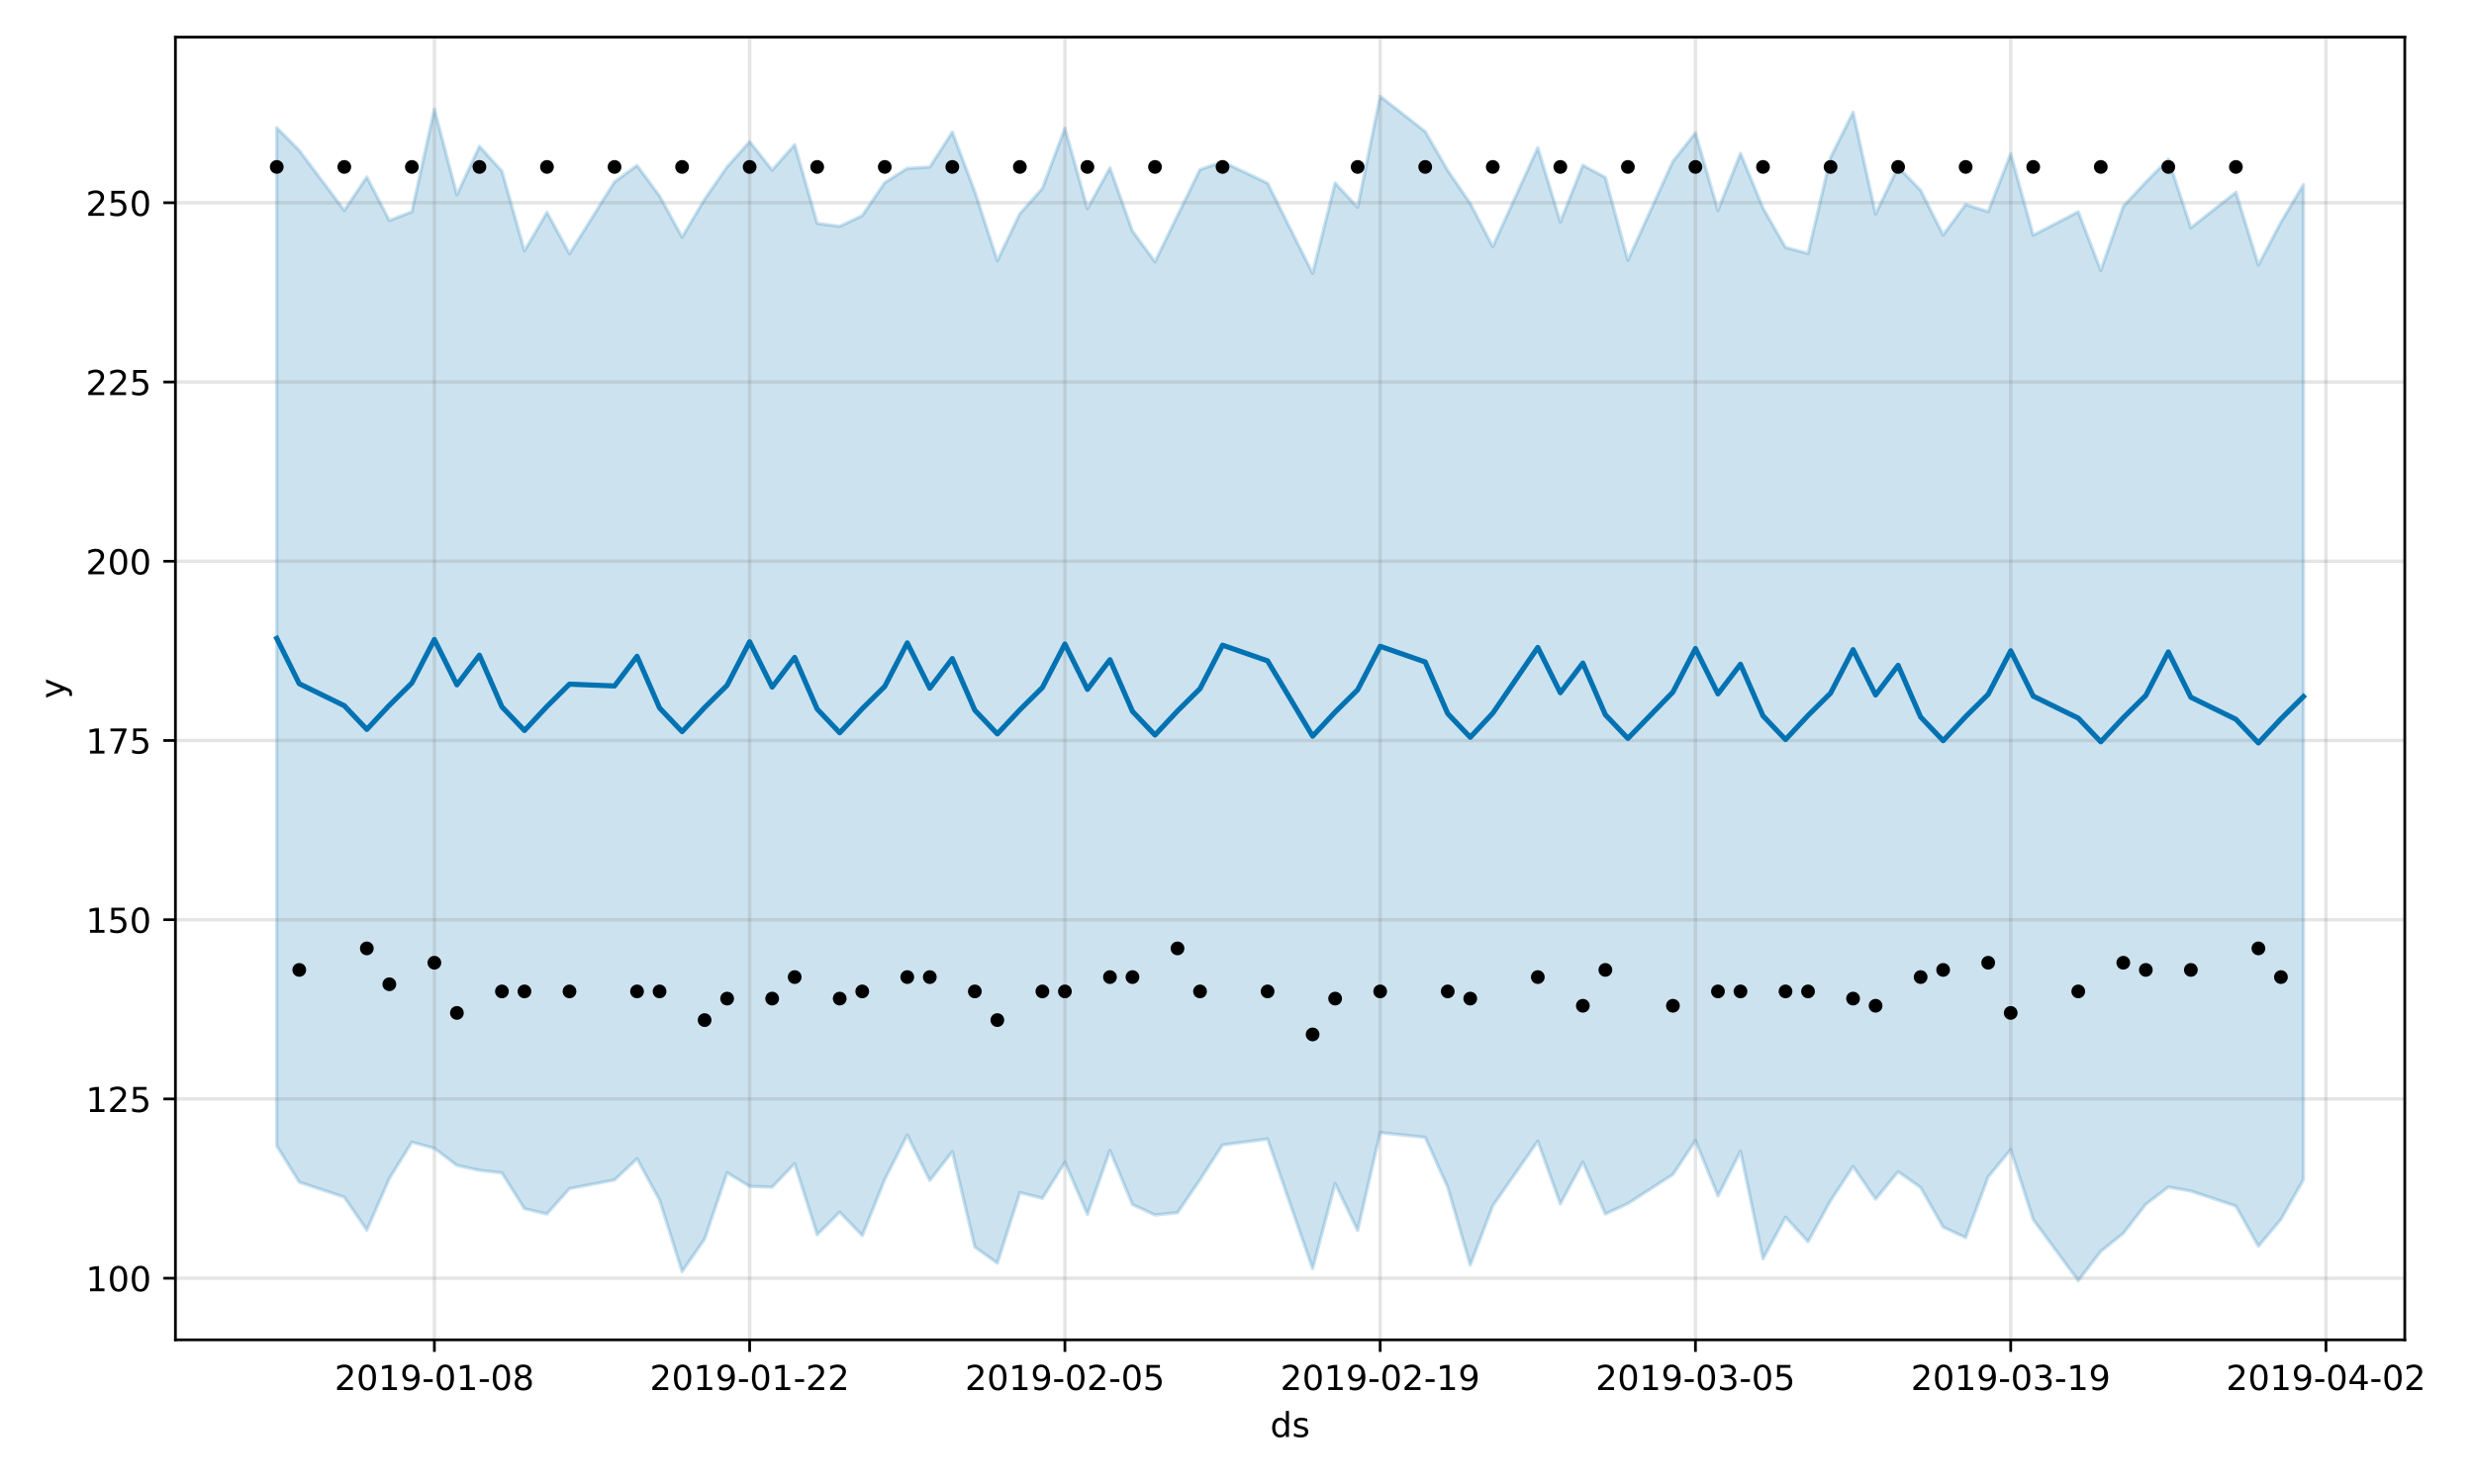 <?xml version="1.0" encoding="utf-8" standalone="no"?>
<!DOCTYPE svg PUBLIC "-//W3C//DTD SVG 1.1//EN"
  "http://www.w3.org/Graphics/SVG/1.1/DTD/svg11.dtd">
<!-- Created with matplotlib (https://matplotlib.org/) -->
<svg height="432pt" version="1.1" viewBox="0 0 720 432" width="720pt" xmlns="http://www.w3.org/2000/svg" xmlns:xlink="http://www.w3.org/1999/xlink">
 <defs>
  <style type="text/css">
*{stroke-linecap:butt;stroke-linejoin:round;}
  </style>
 </defs>
 <g id="figure_1">
  <g id="patch_1">
   <path d="M 0 432 
L 720 432 
L 720 0 
L 0 0 
z
" style="fill:#ffffff;"/>
  </g>
  <g id="axes_1">
   <g id="patch_2">
    <path d="M 51.05 390.04 
L 699.857 390.04 
L 699.857 10.8 
L 51.05 10.8 
z
" style="fill:#ffffff;"/>
   </g>
   <g id="PolyCollection_1">
    <defs>
     <path d="M 80.541 -394.818 
L 80.541 -98.451 
L 87.095 -87.851 
L 100.202 -83.511 
L 106.756 -73.918 
L 113.309 -88.901 
L 119.863 -99.509 
L 126.417 -97.729 
L 132.97 -92.753 
L 139.524 -91.315 
L 146.077 -90.561 
L 152.631 -80.137 
L 159.185 -78.6 
L 165.738 -86.003 
L 178.845 -88.489 
L 185.399 -94.673 
L 191.953 -82.649 
L 198.506 -61.834 
L 205.06 -71.294 
L 211.613 -90.606 
L 218.167 -86.646 
L 224.721 -86.417 
L 231.274 -93.257 
L 237.828 -72.586 
L 244.381 -79.132 
L 250.935 -72.323 
L 257.489 -88.64 
L 264.042 -101.559 
L 270.596 -88.361 
L 277.15 -96.737 
L 283.703 -68.982 
L 290.257 -64.286 
L 296.81 -84.83 
L 303.364 -83.173 
L 309.918 -93.665 
L 316.471 -78.495 
L 323.025 -97.095 
L 329.578 -81.354 
L 336.132 -78.307 
L 342.686 -78.989 
L 349.239 -88.581 
L 355.793 -98.701 
L 368.9 -100.419 
L 382.007 -62.713 
L 388.561 -87.458 
L 395.114 -73.813 
L 401.668 -102.279 
L 414.775 -100.915 
L 421.329 -86.379 
L 427.883 -63.728 
L 434.436 -80.998 
L 447.543 -99.795 
L 454.097 -81.552 
L 460.651 -93.701 
L 467.204 -78.613 
L 473.758 -81.651 
L 486.865 -90.092 
L 493.419 -99.968 
L 499.972 -83.857 
L 506.526 -96.843 
L 513.079 -65.55 
L 519.633 -77.655 
L 526.187 -70.555 
L 532.74 -82.453 
L 539.294 -92.432 
L 545.847 -82.929 
L 552.401 -90.906 
L 558.955 -86.327 
L 565.508 -74.767 
L 572.062 -71.74 
L 578.616 -89.393 
L 585.169 -97.35 
L 591.723 -76.97 
L 604.83 -59.198 
L 611.384 -67.715 
L 617.937 -72.966 
L 624.491 -81.423 
L 631.044 -86.436 
L 637.598 -85.272 
L 650.705 -80.901 
L 657.259 -69.203 
L 663.812 -77.029 
L 670.366 -88.597 
L 670.366 -378.261 
L 670.366 -378.261 
L 663.812 -367.32 
L 657.259 -354.857 
L 650.705 -376.025 
L 637.598 -365.688 
L 631.044 -385.643 
L 624.491 -378.974 
L 617.937 -371.968 
L 611.384 -353.285 
L 604.83 -370.34 
L 591.723 -363.529 
L 585.169 -387.208 
L 578.616 -370.394 
L 572.062 -372.467 
L 565.508 -363.594 
L 558.955 -376.608 
L 552.401 -383.386 
L 545.847 -369.708 
L 539.294 -399.313 
L 532.74 -386.159 
L 526.187 -358.21 
L 519.633 -359.966 
L 513.079 -371.442 
L 506.526 -387.337 
L 499.972 -370.733 
L 493.419 -393.309 
L 486.865 -385.033 
L 473.758 -356.225 
L 467.204 -380.323 
L 460.651 -383.89 
L 454.097 -367.384 
L 447.543 -388.993 
L 434.436 -360.207 
L 427.883 -372.782 
L 421.329 -382.36 
L 414.775 -393.711 
L 401.668 -403.962 
L 395.114 -371.655 
L 388.561 -378.732 
L 382.007 -352.431 
L 368.9 -378.67 
L 355.793 -384.903 
L 349.239 -382.654 
L 342.686 -369.25 
L 336.132 -355.798 
L 329.578 -364.726 
L 323.025 -383.112 
L 316.471 -371.24 
L 309.918 -394.689 
L 303.364 -377.168 
L 296.81 -369.79 
L 290.257 -356.11 
L 283.703 -376.198 
L 277.15 -393.542 
L 270.596 -383.39 
L 264.042 -382.978 
L 257.489 -378.846 
L 250.935 -369.229 
L 244.381 -366.103 
L 237.828 -366.976 
L 231.274 -389.888 
L 224.721 -382.484 
L 218.167 -390.762 
L 211.613 -383.442 
L 205.06 -373.998 
L 198.506 -362.964 
L 191.953 -374.944 
L 185.399 -383.829 
L 178.845 -379.056 
L 165.738 -358.154 
L 159.185 -370.174 
L 152.631 -358.967 
L 146.077 -382.195 
L 139.524 -389.388 
L 132.97 -375.263 
L 126.417 -400.222 
L 119.863 -370.338 
L 113.309 -367.82 
L 106.756 -380.479 
L 100.202 -370.74 
L 87.095 -388.201 
L 80.541 -394.818 
z
" id="m62c6406516" style="stroke:#0072b2;stroke-opacity:0.2;"/>
    </defs>
    <g clip-path="url(#pc5a9f82256)">
     <use style="fill:#0072b2;fill-opacity:0.2;stroke:#0072b2;stroke-opacity:0.2;" x="0" xlink:href="#m62c6406516" y="432"/>
    </g>
   </g>
   <g id="matplotlib.axis_1">
    <g id="xtick_1">
     <g id="line2d_1">
      <path clip-path="url(#pc5a9f82256)" d="M 126.417 390.04 
L 126.417 10.8 
" style="fill:none;stroke:#808080;stroke-linecap:square;stroke-opacity:0.2;"/>
     </g>
     <g id="line2d_2">
      <defs>
       <path d="M 0 0 
L 0 3.5 
" id="m6db9ef23e8" style="stroke:#000000;stroke-width:0.8;"/>
      </defs>
      <g>
       <use style="stroke:#000000;stroke-width:0.8;" x="126.417" xlink:href="#m6db9ef23e8" y="390.04"/>
      </g>
     </g>
     <g id="text_1">
      <!-- 2019-01-08 -->
      <defs>
       <path d="M 19.188 8.297 
L 53.609 8.297 
L 53.609 0 
L 7.328 0 
L 7.328 8.297 
Q 12.938 14.109 22.625 23.891 
Q 32.328 33.688 34.812 36.531 
Q 39.547 41.844 41.422 45.531 
Q 43.312 49.219 43.312 52.781 
Q 43.312 58.594 39.234 62.25 
Q 35.156 65.922 28.609 65.922 
Q 23.969 65.922 18.812 64.312 
Q 13.672 62.703 7.812 59.422 
L 7.812 69.391 
Q 13.766 71.781 18.938 73 
Q 24.125 74.219 28.422 74.219 
Q 39.75 74.219 46.484 68.547 
Q 53.219 62.891 53.219 53.422 
Q 53.219 48.922 51.531 44.891 
Q 49.859 40.875 45.406 35.406 
Q 44.188 33.984 37.641 27.219 
Q 31.109 20.453 19.188 8.297 
z
" id="DejaVuSans-50"/>
       <path d="M 31.781 66.406 
Q 24.172 66.406 20.328 58.906 
Q 16.5 51.422 16.5 36.375 
Q 16.5 21.391 20.328 13.891 
Q 24.172 6.391 31.781 6.391 
Q 39.453 6.391 43.281 13.891 
Q 47.125 21.391 47.125 36.375 
Q 47.125 51.422 43.281 58.906 
Q 39.453 66.406 31.781 66.406 
z
M 31.781 74.219 
Q 44.047 74.219 50.516 64.516 
Q 56.984 54.828 56.984 36.375 
Q 56.984 17.969 50.516 8.266 
Q 44.047 -1.422 31.781 -1.422 
Q 19.531 -1.422 13.062 8.266 
Q 6.594 17.969 6.594 36.375 
Q 6.594 54.828 13.062 64.516 
Q 19.531 74.219 31.781 74.219 
z
" id="DejaVuSans-48"/>
       <path d="M 12.406 8.297 
L 28.516 8.297 
L 28.516 63.922 
L 10.984 60.406 
L 10.984 69.391 
L 28.422 72.906 
L 38.281 72.906 
L 38.281 8.297 
L 54.391 8.297 
L 54.391 0 
L 12.406 0 
z
" id="DejaVuSans-49"/>
       <path d="M 10.984 1.516 
L 10.984 10.5 
Q 14.703 8.734 18.5 7.812 
Q 22.312 6.891 25.984 6.891 
Q 35.75 6.891 40.891 13.453 
Q 46.047 20.016 46.781 33.406 
Q 43.953 29.203 39.594 26.953 
Q 35.25 24.703 29.984 24.703 
Q 19.047 24.703 12.672 31.312 
Q 6.297 37.938 6.297 49.422 
Q 6.297 60.641 12.938 67.422 
Q 19.578 74.219 30.609 74.219 
Q 43.266 74.219 49.922 64.516 
Q 56.594 54.828 56.594 36.375 
Q 56.594 19.141 48.406 8.859 
Q 40.234 -1.422 26.422 -1.422 
Q 22.703 -1.422 18.891 -0.688 
Q 15.094 0.047 10.984 1.516 
z
M 30.609 32.422 
Q 37.25 32.422 41.125 36.953 
Q 45.016 41.5 45.016 49.422 
Q 45.016 57.281 41.125 61.844 
Q 37.25 66.406 30.609 66.406 
Q 23.969 66.406 20.094 61.844 
Q 16.219 57.281 16.219 49.422 
Q 16.219 41.5 20.094 36.953 
Q 23.969 32.422 30.609 32.422 
z
" id="DejaVuSans-57"/>
       <path d="M 4.891 31.391 
L 31.203 31.391 
L 31.203 23.391 
L 4.891 23.391 
z
" id="DejaVuSans-45"/>
       <path d="M 31.781 34.625 
Q 24.75 34.625 20.719 30.859 
Q 16.703 27.094 16.703 20.516 
Q 16.703 13.922 20.719 10.156 
Q 24.75 6.391 31.781 6.391 
Q 38.812 6.391 42.859 10.172 
Q 46.922 13.969 46.922 20.516 
Q 46.922 27.094 42.891 30.859 
Q 38.875 34.625 31.781 34.625 
z
M 21.922 38.812 
Q 15.578 40.375 12.031 44.719 
Q 8.5 49.078 8.5 55.328 
Q 8.5 64.062 14.719 69.141 
Q 20.953 74.219 31.781 74.219 
Q 42.672 74.219 48.875 69.141 
Q 55.078 64.062 55.078 55.328 
Q 55.078 49.078 51.531 44.719 
Q 48 40.375 41.703 38.812 
Q 48.828 37.156 52.797 32.312 
Q 56.781 27.484 56.781 20.516 
Q 56.781 9.906 50.312 4.234 
Q 43.844 -1.422 31.781 -1.422 
Q 19.734 -1.422 13.25 4.234 
Q 6.781 9.906 6.781 20.516 
Q 6.781 27.484 10.781 32.312 
Q 14.797 37.156 21.922 38.812 
z
M 18.312 54.391 
Q 18.312 48.734 21.844 45.562 
Q 25.391 42.391 31.781 42.391 
Q 38.141 42.391 41.719 45.562 
Q 45.312 48.734 45.312 54.391 
Q 45.312 60.062 41.719 63.234 
Q 38.141 66.406 31.781 66.406 
Q 25.391 66.406 21.844 63.234 
Q 18.312 60.062 18.312 54.391 
z
" id="DejaVuSans-56"/>
      </defs>
      <g transform="translate(97.359 404.638)scale(0.1 -0.1)">
       <use xlink:href="#DejaVuSans-50"/>
       <use x="63.623" xlink:href="#DejaVuSans-48"/>
       <use x="127.246" xlink:href="#DejaVuSans-49"/>
       <use x="190.869" xlink:href="#DejaVuSans-57"/>
       <use x="254.492" xlink:href="#DejaVuSans-45"/>
       <use x="290.576" xlink:href="#DejaVuSans-48"/>
       <use x="354.199" xlink:href="#DejaVuSans-49"/>
       <use x="417.822" xlink:href="#DejaVuSans-45"/>
       <use x="453.906" xlink:href="#DejaVuSans-48"/>
       <use x="517.529" xlink:href="#DejaVuSans-56"/>
      </g>
     </g>
    </g>
    <g id="xtick_2">
     <g id="line2d_3">
      <path clip-path="url(#pc5a9f82256)" d="M 218.167 390.04 
L 218.167 10.8 
" style="fill:none;stroke:#808080;stroke-linecap:square;stroke-opacity:0.2;"/>
     </g>
     <g id="line2d_4">
      <g>
       <use style="stroke:#000000;stroke-width:0.8;" x="218.167" xlink:href="#m6db9ef23e8" y="390.04"/>
      </g>
     </g>
     <g id="text_2">
      <!-- 2019-01-22 -->
      <g transform="translate(189.109 404.638)scale(0.1 -0.1)">
       <use xlink:href="#DejaVuSans-50"/>
       <use x="63.623" xlink:href="#DejaVuSans-48"/>
       <use x="127.246" xlink:href="#DejaVuSans-49"/>
       <use x="190.869" xlink:href="#DejaVuSans-57"/>
       <use x="254.492" xlink:href="#DejaVuSans-45"/>
       <use x="290.576" xlink:href="#DejaVuSans-48"/>
       <use x="354.199" xlink:href="#DejaVuSans-49"/>
       <use x="417.822" xlink:href="#DejaVuSans-45"/>
       <use x="453.906" xlink:href="#DejaVuSans-50"/>
       <use x="517.529" xlink:href="#DejaVuSans-50"/>
      </g>
     </g>
    </g>
    <g id="xtick_3">
     <g id="line2d_5">
      <path clip-path="url(#pc5a9f82256)" d="M 309.918 390.04 
L 309.918 10.8 
" style="fill:none;stroke:#808080;stroke-linecap:square;stroke-opacity:0.2;"/>
     </g>
     <g id="line2d_6">
      <g>
       <use style="stroke:#000000;stroke-width:0.8;" x="309.918" xlink:href="#m6db9ef23e8" y="390.04"/>
      </g>
     </g>
     <g id="text_3">
      <!-- 2019-02-05 -->
      <defs>
       <path d="M 10.797 72.906 
L 49.516 72.906 
L 49.516 64.594 
L 19.828 64.594 
L 19.828 46.734 
Q 21.969 47.469 24.109 47.828 
Q 26.266 48.188 28.422 48.188 
Q 40.625 48.188 47.75 41.5 
Q 54.891 34.812 54.891 23.391 
Q 54.891 11.625 47.562 5.094 
Q 40.234 -1.422 26.906 -1.422 
Q 22.312 -1.422 17.547 -0.641 
Q 12.797 0.141 7.719 1.703 
L 7.719 11.625 
Q 12.109 9.234 16.797 8.062 
Q 21.484 6.891 26.703 6.891 
Q 35.156 6.891 40.078 11.328 
Q 45.016 15.766 45.016 23.391 
Q 45.016 31 40.078 35.438 
Q 35.156 39.891 26.703 39.891 
Q 22.75 39.891 18.812 39.016 
Q 14.891 38.141 10.797 36.281 
z
" id="DejaVuSans-53"/>
      </defs>
      <g transform="translate(280.86 404.638)scale(0.1 -0.1)">
       <use xlink:href="#DejaVuSans-50"/>
       <use x="63.623" xlink:href="#DejaVuSans-48"/>
       <use x="127.246" xlink:href="#DejaVuSans-49"/>
       <use x="190.869" xlink:href="#DejaVuSans-57"/>
       <use x="254.492" xlink:href="#DejaVuSans-45"/>
       <use x="290.576" xlink:href="#DejaVuSans-48"/>
       <use x="354.199" xlink:href="#DejaVuSans-50"/>
       <use x="417.822" xlink:href="#DejaVuSans-45"/>
       <use x="453.906" xlink:href="#DejaVuSans-48"/>
       <use x="517.529" xlink:href="#DejaVuSans-53"/>
      </g>
     </g>
    </g>
    <g id="xtick_4">
     <g id="line2d_7">
      <path clip-path="url(#pc5a9f82256)" d="M 401.668 390.04 
L 401.668 10.8 
" style="fill:none;stroke:#808080;stroke-linecap:square;stroke-opacity:0.2;"/>
     </g>
     <g id="line2d_8">
      <g>
       <use style="stroke:#000000;stroke-width:0.8;" x="401.668" xlink:href="#m6db9ef23e8" y="390.04"/>
      </g>
     </g>
     <g id="text_4">
      <!-- 2019-02-19 -->
      <g transform="translate(372.61 404.638)scale(0.1 -0.1)">
       <use xlink:href="#DejaVuSans-50"/>
       <use x="63.623" xlink:href="#DejaVuSans-48"/>
       <use x="127.246" xlink:href="#DejaVuSans-49"/>
       <use x="190.869" xlink:href="#DejaVuSans-57"/>
       <use x="254.492" xlink:href="#DejaVuSans-45"/>
       <use x="290.576" xlink:href="#DejaVuSans-48"/>
       <use x="354.199" xlink:href="#DejaVuSans-50"/>
       <use x="417.822" xlink:href="#DejaVuSans-45"/>
       <use x="453.906" xlink:href="#DejaVuSans-49"/>
       <use x="517.529" xlink:href="#DejaVuSans-57"/>
      </g>
     </g>
    </g>
    <g id="xtick_5">
     <g id="line2d_9">
      <path clip-path="url(#pc5a9f82256)" d="M 493.419 390.04 
L 493.419 10.8 
" style="fill:none;stroke:#808080;stroke-linecap:square;stroke-opacity:0.2;"/>
     </g>
     <g id="line2d_10">
      <g>
       <use style="stroke:#000000;stroke-width:0.8;" x="493.419" xlink:href="#m6db9ef23e8" y="390.04"/>
      </g>
     </g>
     <g id="text_5">
      <!-- 2019-03-05 -->
      <defs>
       <path d="M 40.578 39.312 
Q 47.656 37.797 51.625 33 
Q 55.609 28.219 55.609 21.188 
Q 55.609 10.406 48.188 4.484 
Q 40.766 -1.422 27.094 -1.422 
Q 22.516 -1.422 17.656 -0.516 
Q 12.797 0.391 7.625 2.203 
L 7.625 11.719 
Q 11.719 9.328 16.594 8.109 
Q 21.484 6.891 26.812 6.891 
Q 36.078 6.891 40.938 10.547 
Q 45.797 14.203 45.797 21.188 
Q 45.797 27.641 41.281 31.266 
Q 36.766 34.906 28.719 34.906 
L 20.219 34.906 
L 20.219 43.016 
L 29.109 43.016 
Q 36.375 43.016 40.234 45.922 
Q 44.094 48.828 44.094 54.297 
Q 44.094 59.906 40.109 62.906 
Q 36.141 65.922 28.719 65.922 
Q 24.656 65.922 20.016 65.031 
Q 15.375 64.156 9.812 62.312 
L 9.812 71.094 
Q 15.438 72.656 20.344 73.438 
Q 25.25 74.219 29.594 74.219 
Q 40.828 74.219 47.359 69.109 
Q 53.906 64.016 53.906 55.328 
Q 53.906 49.266 50.438 45.094 
Q 46.969 40.922 40.578 39.312 
z
" id="DejaVuSans-51"/>
      </defs>
      <g transform="translate(464.361 404.638)scale(0.1 -0.1)">
       <use xlink:href="#DejaVuSans-50"/>
       <use x="63.623" xlink:href="#DejaVuSans-48"/>
       <use x="127.246" xlink:href="#DejaVuSans-49"/>
       <use x="190.869" xlink:href="#DejaVuSans-57"/>
       <use x="254.492" xlink:href="#DejaVuSans-45"/>
       <use x="290.576" xlink:href="#DejaVuSans-48"/>
       <use x="354.199" xlink:href="#DejaVuSans-51"/>
       <use x="417.822" xlink:href="#DejaVuSans-45"/>
       <use x="453.906" xlink:href="#DejaVuSans-48"/>
       <use x="517.529" xlink:href="#DejaVuSans-53"/>
      </g>
     </g>
    </g>
    <g id="xtick_6">
     <g id="line2d_11">
      <path clip-path="url(#pc5a9f82256)" d="M 585.169 390.04 
L 585.169 10.8 
" style="fill:none;stroke:#808080;stroke-linecap:square;stroke-opacity:0.2;"/>
     </g>
     <g id="line2d_12">
      <g>
       <use style="stroke:#000000;stroke-width:0.8;" x="585.169" xlink:href="#m6db9ef23e8" y="390.04"/>
      </g>
     </g>
     <g id="text_6">
      <!-- 2019-03-19 -->
      <g transform="translate(556.111 404.638)scale(0.1 -0.1)">
       <use xlink:href="#DejaVuSans-50"/>
       <use x="63.623" xlink:href="#DejaVuSans-48"/>
       <use x="127.246" xlink:href="#DejaVuSans-49"/>
       <use x="190.869" xlink:href="#DejaVuSans-57"/>
       <use x="254.492" xlink:href="#DejaVuSans-45"/>
       <use x="290.576" xlink:href="#DejaVuSans-48"/>
       <use x="354.199" xlink:href="#DejaVuSans-51"/>
       <use x="417.822" xlink:href="#DejaVuSans-45"/>
       <use x="453.906" xlink:href="#DejaVuSans-49"/>
       <use x="517.529" xlink:href="#DejaVuSans-57"/>
      </g>
     </g>
    </g>
    <g id="xtick_7">
     <g id="line2d_13">
      <path clip-path="url(#pc5a9f82256)" d="M 676.92 390.04 
L 676.92 10.8 
" style="fill:none;stroke:#808080;stroke-linecap:square;stroke-opacity:0.2;"/>
     </g>
     <g id="line2d_14">
      <g>
       <use style="stroke:#000000;stroke-width:0.8;" x="676.92" xlink:href="#m6db9ef23e8" y="390.04"/>
      </g>
     </g>
     <g id="text_7">
      <!-- 2019-04-02 -->
      <defs>
       <path d="M 37.797 64.312 
L 12.891 25.391 
L 37.797 25.391 
z
M 35.203 72.906 
L 47.609 72.906 
L 47.609 25.391 
L 58.016 25.391 
L 58.016 17.188 
L 47.609 17.188 
L 47.609 0 
L 37.797 0 
L 37.797 17.188 
L 4.891 17.188 
L 4.891 26.703 
z
" id="DejaVuSans-52"/>
      </defs>
      <g transform="translate(647.862 404.638)scale(0.1 -0.1)">
       <use xlink:href="#DejaVuSans-50"/>
       <use x="63.623" xlink:href="#DejaVuSans-48"/>
       <use x="127.246" xlink:href="#DejaVuSans-49"/>
       <use x="190.869" xlink:href="#DejaVuSans-57"/>
       <use x="254.492" xlink:href="#DejaVuSans-45"/>
       <use x="290.576" xlink:href="#DejaVuSans-48"/>
       <use x="354.199" xlink:href="#DejaVuSans-52"/>
       <use x="417.822" xlink:href="#DejaVuSans-45"/>
       <use x="453.906" xlink:href="#DejaVuSans-48"/>
       <use x="517.529" xlink:href="#DejaVuSans-50"/>
      </g>
     </g>
    </g>
    <g id="text_8">
     <!-- ds -->
     <defs>
      <path d="M 45.406 46.391 
L 45.406 75.984 
L 54.391 75.984 
L 54.391 0 
L 45.406 0 
L 45.406 8.203 
Q 42.578 3.328 38.25 0.953 
Q 33.938 -1.422 27.875 -1.422 
Q 17.969 -1.422 11.734 6.484 
Q 5.516 14.406 5.516 27.297 
Q 5.516 40.188 11.734 48.094 
Q 17.969 56 27.875 56 
Q 33.938 56 38.25 53.625 
Q 42.578 51.266 45.406 46.391 
z
M 14.797 27.297 
Q 14.797 17.391 18.875 11.75 
Q 22.953 6.109 30.078 6.109 
Q 37.203 6.109 41.297 11.75 
Q 45.406 17.391 45.406 27.297 
Q 45.406 37.203 41.297 42.844 
Q 37.203 48.484 30.078 48.484 
Q 22.953 48.484 18.875 42.844 
Q 14.797 37.203 14.797 27.297 
z
" id="DejaVuSans-100"/>
      <path d="M 44.281 53.078 
L 44.281 44.578 
Q 40.484 46.531 36.375 47.5 
Q 32.281 48.484 27.875 48.484 
Q 21.188 48.484 17.844 46.438 
Q 14.5 44.391 14.5 40.281 
Q 14.5 37.156 16.891 35.375 
Q 19.281 33.594 26.516 31.984 
L 29.594 31.297 
Q 39.156 29.25 43.188 25.516 
Q 47.219 21.781 47.219 15.094 
Q 47.219 7.469 41.188 3.016 
Q 35.156 -1.422 24.609 -1.422 
Q 20.219 -1.422 15.453 -0.562 
Q 10.688 0.297 5.422 2 
L 5.422 11.281 
Q 10.406 8.688 15.234 7.391 
Q 20.062 6.109 24.812 6.109 
Q 31.156 6.109 34.562 8.281 
Q 37.984 10.453 37.984 14.406 
Q 37.984 18.062 35.516 20.016 
Q 33.062 21.969 24.703 23.781 
L 21.578 24.516 
Q 13.234 26.266 9.516 29.906 
Q 5.812 33.547 5.812 39.891 
Q 5.812 47.609 11.281 51.797 
Q 16.75 56 26.812 56 
Q 31.781 56 36.172 55.266 
Q 40.578 54.547 44.281 53.078 
z
" id="DejaVuSans-115"/>
     </defs>
     <g transform="translate(369.675 418.317)scale(0.1 -0.1)">
      <use xlink:href="#DejaVuSans-100"/>
      <use x="63.477" xlink:href="#DejaVuSans-115"/>
     </g>
    </g>
   </g>
   <g id="matplotlib.axis_2">
    <g id="ytick_1">
     <g id="line2d_15">
      <path clip-path="url(#pc5a9f82256)" d="M 51.05 372.09 
L 699.857 372.09 
" style="fill:none;stroke:#808080;stroke-linecap:square;stroke-opacity:0.2;"/>
     </g>
     <g id="line2d_16">
      <defs>
       <path d="M 0 0 
L -3.5 0 
" id="m9884cb91f6" style="stroke:#000000;stroke-width:0.8;"/>
      </defs>
      <g>
       <use style="stroke:#000000;stroke-width:0.8;" x="51.05" xlink:href="#m9884cb91f6" y="372.09"/>
      </g>
     </g>
     <g id="text_9">
      <!-- 100 -->
      <g transform="translate(24.962 375.889)scale(0.1 -0.1)">
       <use xlink:href="#DejaVuSans-49"/>
       <use x="63.623" xlink:href="#DejaVuSans-48"/>
       <use x="127.246" xlink:href="#DejaVuSans-48"/>
      </g>
     </g>
    </g>
    <g id="ytick_2">
     <g id="line2d_17">
      <path clip-path="url(#pc5a9f82256)" d="M 51.05 319.913 
L 699.857 319.913 
" style="fill:none;stroke:#808080;stroke-linecap:square;stroke-opacity:0.2;"/>
     </g>
     <g id="line2d_18">
      <g>
       <use style="stroke:#000000;stroke-width:0.8;" x="51.05" xlink:href="#m9884cb91f6" y="319.913"/>
      </g>
     </g>
     <g id="text_10">
      <!-- 125 -->
      <g transform="translate(24.962 323.712)scale(0.1 -0.1)">
       <use xlink:href="#DejaVuSans-49"/>
       <use x="63.623" xlink:href="#DejaVuSans-50"/>
       <use x="127.246" xlink:href="#DejaVuSans-53"/>
      </g>
     </g>
    </g>
    <g id="ytick_3">
     <g id="line2d_19">
      <path clip-path="url(#pc5a9f82256)" d="M 51.05 267.736 
L 699.857 267.736 
" style="fill:none;stroke:#808080;stroke-linecap:square;stroke-opacity:0.2;"/>
     </g>
     <g id="line2d_20">
      <g>
       <use style="stroke:#000000;stroke-width:0.8;" x="51.05" xlink:href="#m9884cb91f6" y="267.736"/>
      </g>
     </g>
     <g id="text_11">
      <!-- 150 -->
      <g transform="translate(24.962 271.535)scale(0.1 -0.1)">
       <use xlink:href="#DejaVuSans-49"/>
       <use x="63.623" xlink:href="#DejaVuSans-53"/>
       <use x="127.246" xlink:href="#DejaVuSans-48"/>
      </g>
     </g>
    </g>
    <g id="ytick_4">
     <g id="line2d_21">
      <path clip-path="url(#pc5a9f82256)" d="M 51.05 215.559 
L 699.857 215.559 
" style="fill:none;stroke:#808080;stroke-linecap:square;stroke-opacity:0.2;"/>
     </g>
     <g id="line2d_22">
      <g>
       <use style="stroke:#000000;stroke-width:0.8;" x="51.05" xlink:href="#m9884cb91f6" y="215.559"/>
      </g>
     </g>
     <g id="text_12">
      <!-- 175 -->
      <defs>
       <path d="M 8.203 72.906 
L 55.078 72.906 
L 55.078 68.703 
L 28.609 0 
L 18.312 0 
L 43.219 64.594 
L 8.203 64.594 
z
" id="DejaVuSans-55"/>
      </defs>
      <g transform="translate(24.962 219.358)scale(0.1 -0.1)">
       <use xlink:href="#DejaVuSans-49"/>
       <use x="63.623" xlink:href="#DejaVuSans-55"/>
       <use x="127.246" xlink:href="#DejaVuSans-53"/>
      </g>
     </g>
    </g>
    <g id="ytick_5">
     <g id="line2d_23">
      <path clip-path="url(#pc5a9f82256)" d="M 51.05 163.382 
L 699.857 163.382 
" style="fill:none;stroke:#808080;stroke-linecap:square;stroke-opacity:0.2;"/>
     </g>
     <g id="line2d_24">
      <g>
       <use style="stroke:#000000;stroke-width:0.8;" x="51.05" xlink:href="#m9884cb91f6" y="163.382"/>
      </g>
     </g>
     <g id="text_13">
      <!-- 200 -->
      <g transform="translate(24.962 167.181)scale(0.1 -0.1)">
       <use xlink:href="#DejaVuSans-50"/>
       <use x="63.623" xlink:href="#DejaVuSans-48"/>
       <use x="127.246" xlink:href="#DejaVuSans-48"/>
      </g>
     </g>
    </g>
    <g id="ytick_6">
     <g id="line2d_25">
      <path clip-path="url(#pc5a9f82256)" d="M 51.05 111.205 
L 699.857 111.205 
" style="fill:none;stroke:#808080;stroke-linecap:square;stroke-opacity:0.2;"/>
     </g>
     <g id="line2d_26">
      <g>
       <use style="stroke:#000000;stroke-width:0.8;" x="51.05" xlink:href="#m9884cb91f6" y="111.205"/>
      </g>
     </g>
     <g id="text_14">
      <!-- 225 -->
      <g transform="translate(24.962 115.004)scale(0.1 -0.1)">
       <use xlink:href="#DejaVuSans-50"/>
       <use x="63.623" xlink:href="#DejaVuSans-50"/>
       <use x="127.246" xlink:href="#DejaVuSans-53"/>
      </g>
     </g>
    </g>
    <g id="ytick_7">
     <g id="line2d_27">
      <path clip-path="url(#pc5a9f82256)" d="M 51.05 59.028 
L 699.857 59.028 
" style="fill:none;stroke:#808080;stroke-linecap:square;stroke-opacity:0.2;"/>
     </g>
     <g id="line2d_28">
      <g>
       <use style="stroke:#000000;stroke-width:0.8;" x="51.05" xlink:href="#m9884cb91f6" y="59.028"/>
      </g>
     </g>
     <g id="text_15">
      <!-- 250 -->
      <g transform="translate(24.962 62.827)scale(0.1 -0.1)">
       <use xlink:href="#DejaVuSans-50"/>
       <use x="63.623" xlink:href="#DejaVuSans-53"/>
       <use x="127.246" xlink:href="#DejaVuSans-48"/>
      </g>
     </g>
    </g>
    <g id="text_16">
     <!-- y -->
     <defs>
      <path d="M 32.172 -5.078 
Q 28.375 -14.844 24.75 -17.812 
Q 21.141 -20.797 15.094 -20.797 
L 7.906 -20.797 
L 7.906 -13.281 
L 13.188 -13.281 
Q 16.891 -13.281 18.938 -11.516 
Q 21 -9.766 23.484 -3.219 
L 25.094 0.875 
L 2.984 54.688 
L 12.5 54.688 
L 29.594 11.922 
L 46.688 54.688 
L 56.203 54.688 
z
" id="DejaVuSans-121"/>
     </defs>
     <g transform="translate(18.883 203.379)rotate(-90)scale(0.1 -0.1)">
      <use xlink:href="#DejaVuSans-121"/>
     </g>
    </g>
   </g>
   <g id="line2d_29">
    <defs>
     <path d="M 0 1.5 
C 0.398 1.5 0.779 1.342 1.061 1.061 
C 1.342 0.779 1.5 0.398 1.5 0 
C 1.5 -0.398 1.342 -0.779 1.061 -1.061 
C 0.779 -1.342 0.398 -1.5 0 -1.5 
C -0.398 -1.5 -0.779 -1.342 -1.061 -1.061 
C -1.342 -0.779 -1.5 -0.398 -1.5 0 
C -1.5 0.398 -1.342 0.779 -1.061 1.061 
C -0.779 1.342 -0.398 1.5 0 1.5 
z
" id="m5c42b7d751" style="stroke:#000000;"/>
    </defs>
    <g clip-path="url(#pc5a9f82256)">
     <use style="stroke:#000000;" x="80.541" xlink:href="#m5c42b7d751" y="48.592"/>
     <use style="stroke:#000000;" x="87.095" xlink:href="#m5c42b7d751" y="282.346"/>
     <use style="stroke:#000000;" x="100.202" xlink:href="#m5c42b7d751" y="48.592"/>
     <use style="stroke:#000000;" x="106.756" xlink:href="#m5c42b7d751" y="276.084"/>
     <use style="stroke:#000000;" x="113.309" xlink:href="#m5c42b7d751" y="286.52"/>
     <use style="stroke:#000000;" x="119.863" xlink:href="#m5c42b7d751" y="48.592"/>
     <use style="stroke:#000000;" x="126.417" xlink:href="#m5c42b7d751" y="280.259"/>
     <use style="stroke:#000000;" x="132.97" xlink:href="#m5c42b7d751" y="294.868"/>
     <use style="stroke:#000000;" x="139.524" xlink:href="#m5c42b7d751" y="48.592"/>
     <use style="stroke:#000000;" x="146.077" xlink:href="#m5c42b7d751" y="288.607"/>
     <use style="stroke:#000000;" x="152.631" xlink:href="#m5c42b7d751" y="288.607"/>
     <use style="stroke:#000000;" x="159.185" xlink:href="#m5c42b7d751" y="48.592"/>
     <use style="stroke:#000000;" x="165.738" xlink:href="#m5c42b7d751" y="288.607"/>
     <use style="stroke:#000000;" x="178.845" xlink:href="#m5c42b7d751" y="48.592"/>
     <use style="stroke:#000000;" x="185.399" xlink:href="#m5c42b7d751" y="288.607"/>
     <use style="stroke:#000000;" x="191.953" xlink:href="#m5c42b7d751" y="288.607"/>
     <use style="stroke:#000000;" x="198.506" xlink:href="#m5c42b7d751" y="48.592"/>
     <use style="stroke:#000000;" x="205.06" xlink:href="#m5c42b7d751" y="296.955"/>
     <use style="stroke:#000000;" x="211.613" xlink:href="#m5c42b7d751" y="290.694"/>
     <use style="stroke:#000000;" x="218.167" xlink:href="#m5c42b7d751" y="48.592"/>
     <use style="stroke:#000000;" x="224.721" xlink:href="#m5c42b7d751" y="290.694"/>
     <use style="stroke:#000000;" x="231.274" xlink:href="#m5c42b7d751" y="284.433"/>
     <use style="stroke:#000000;" x="237.828" xlink:href="#m5c42b7d751" y="48.592"/>
     <use style="stroke:#000000;" x="244.381" xlink:href="#m5c42b7d751" y="290.694"/>
     <use style="stroke:#000000;" x="250.935" xlink:href="#m5c42b7d751" y="288.607"/>
     <use style="stroke:#000000;" x="257.489" xlink:href="#m5c42b7d751" y="48.592"/>
     <use style="stroke:#000000;" x="264.042" xlink:href="#m5c42b7d751" y="284.433"/>
     <use style="stroke:#000000;" x="270.596" xlink:href="#m5c42b7d751" y="284.433"/>
     <use style="stroke:#000000;" x="277.15" xlink:href="#m5c42b7d751" y="48.592"/>
     <use style="stroke:#000000;" x="283.703" xlink:href="#m5c42b7d751" y="288.607"/>
     <use style="stroke:#000000;" x="290.257" xlink:href="#m5c42b7d751" y="296.955"/>
     <use style="stroke:#000000;" x="296.81" xlink:href="#m5c42b7d751" y="48.592"/>
     <use style="stroke:#000000;" x="303.364" xlink:href="#m5c42b7d751" y="288.607"/>
     <use style="stroke:#000000;" x="309.918" xlink:href="#m5c42b7d751" y="288.607"/>
     <use style="stroke:#000000;" x="316.471" xlink:href="#m5c42b7d751" y="48.592"/>
     <use style="stroke:#000000;" x="323.025" xlink:href="#m5c42b7d751" y="284.433"/>
     <use style="stroke:#000000;" x="329.578" xlink:href="#m5c42b7d751" y="284.433"/>
     <use style="stroke:#000000;" x="336.132" xlink:href="#m5c42b7d751" y="48.592"/>
     <use style="stroke:#000000;" x="342.686" xlink:href="#m5c42b7d751" y="276.084"/>
     <use style="stroke:#000000;" x="349.239" xlink:href="#m5c42b7d751" y="288.607"/>
     <use style="stroke:#000000;" x="355.793" xlink:href="#m5c42b7d751" y="48.592"/>
     <use style="stroke:#000000;" x="368.9" xlink:href="#m5c42b7d751" y="288.607"/>
     <use style="stroke:#000000;" x="382.007" xlink:href="#m5c42b7d751" y="301.129"/>
     <use style="stroke:#000000;" x="388.561" xlink:href="#m5c42b7d751" y="290.694"/>
     <use style="stroke:#000000;" x="395.114" xlink:href="#m5c42b7d751" y="48.592"/>
     <use style="stroke:#000000;" x="401.668" xlink:href="#m5c42b7d751" y="288.607"/>
     <use style="stroke:#000000;" x="414.775" xlink:href="#m5c42b7d751" y="48.592"/>
     <use style="stroke:#000000;" x="421.329" xlink:href="#m5c42b7d751" y="288.607"/>
     <use style="stroke:#000000;" x="427.883" xlink:href="#m5c42b7d751" y="290.694"/>
     <use style="stroke:#000000;" x="434.436" xlink:href="#m5c42b7d751" y="48.592"/>
     <use style="stroke:#000000;" x="447.543" xlink:href="#m5c42b7d751" y="284.433"/>
     <use style="stroke:#000000;" x="454.097" xlink:href="#m5c42b7d751" y="48.592"/>
     <use style="stroke:#000000;" x="460.651" xlink:href="#m5c42b7d751" y="292.781"/>
     <use style="stroke:#000000;" x="467.204" xlink:href="#m5c42b7d751" y="282.346"/>
     <use style="stroke:#000000;" x="473.758" xlink:href="#m5c42b7d751" y="48.592"/>
     <use style="stroke:#000000;" x="486.865" xlink:href="#m5c42b7d751" y="292.781"/>
     <use style="stroke:#000000;" x="493.419" xlink:href="#m5c42b7d751" y="48.592"/>
     <use style="stroke:#000000;" x="499.972" xlink:href="#m5c42b7d751" y="288.607"/>
     <use style="stroke:#000000;" x="506.526" xlink:href="#m5c42b7d751" y="288.607"/>
     <use style="stroke:#000000;" x="513.079" xlink:href="#m5c42b7d751" y="48.592"/>
     <use style="stroke:#000000;" x="519.633" xlink:href="#m5c42b7d751" y="288.607"/>
     <use style="stroke:#000000;" x="526.187" xlink:href="#m5c42b7d751" y="288.607"/>
     <use style="stroke:#000000;" x="532.74" xlink:href="#m5c42b7d751" y="48.592"/>
     <use style="stroke:#000000;" x="539.294" xlink:href="#m5c42b7d751" y="290.694"/>
     <use style="stroke:#000000;" x="545.847" xlink:href="#m5c42b7d751" y="292.781"/>
     <use style="stroke:#000000;" x="552.401" xlink:href="#m5c42b7d751" y="48.592"/>
     <use style="stroke:#000000;" x="558.955" xlink:href="#m5c42b7d751" y="284.433"/>
     <use style="stroke:#000000;" x="565.508" xlink:href="#m5c42b7d751" y="282.346"/>
     <use style="stroke:#000000;" x="572.062" xlink:href="#m5c42b7d751" y="48.592"/>
     <use style="stroke:#000000;" x="578.616" xlink:href="#m5c42b7d751" y="280.259"/>
     <use style="stroke:#000000;" x="585.169" xlink:href="#m5c42b7d751" y="294.868"/>
     <use style="stroke:#000000;" x="591.723" xlink:href="#m5c42b7d751" y="48.592"/>
     <use style="stroke:#000000;" x="604.83" xlink:href="#m5c42b7d751" y="288.607"/>
     <use style="stroke:#000000;" x="611.384" xlink:href="#m5c42b7d751" y="48.592"/>
     <use style="stroke:#000000;" x="617.937" xlink:href="#m5c42b7d751" y="280.259"/>
     <use style="stroke:#000000;" x="624.491" xlink:href="#m5c42b7d751" y="282.346"/>
     <use style="stroke:#000000;" x="631.044" xlink:href="#m5c42b7d751" y="48.592"/>
     <use style="stroke:#000000;" x="637.598" xlink:href="#m5c42b7d751" y="282.346"/>
     <use style="stroke:#000000;" x="650.705" xlink:href="#m5c42b7d751" y="48.592"/>
     <use style="stroke:#000000;" x="657.259" xlink:href="#m5c42b7d751" y="276.084"/>
     <use style="stroke:#000000;" x="663.812" xlink:href="#m5c42b7d751" y="284.433"/>
    </g>
   </g>
   <g id="line2d_30">
    <path clip-path="url(#pc5a9f82256)" d="M 80.541 185.838 
L 87.095 199.03 
L 100.202 205.434 
L 106.756 212.325 
L 113.309 205.314 
L 119.863 198.828 
L 126.417 186.167 
L 132.97 199.359 
L 139.524 190.727 
L 146.077 205.763 
L 152.631 212.654 
L 159.185 205.643 
L 165.738 199.157 
L 178.845 199.688 
L 185.399 191.056 
L 191.953 206.092 
L 198.506 212.983 
L 205.06 205.972 
L 211.613 199.486 
L 218.167 186.825 
L 224.721 200.017 
L 231.274 191.385 
L 237.828 206.421 
L 244.381 213.312 
L 250.935 206.301 
L 257.489 199.815 
L 264.042 187.154 
L 270.596 200.346 
L 277.15 191.714 
L 283.703 206.75 
L 290.257 213.641 
L 296.81 206.63 
L 303.364 200.144 
L 309.918 187.483 
L 316.471 200.675 
L 323.025 192.043 
L 329.578 207.079 
L 336.132 213.97 
L 342.686 206.959 
L 349.239 200.473 
L 355.793 187.812 
L 368.9 192.372 
L 382.007 214.299 
L 388.561 207.288 
L 395.114 200.802 
L 401.668 188.141 
L 414.775 192.701 
L 421.329 207.737 
L 427.883 214.628 
L 434.436 207.617 
L 447.543 188.47 
L 454.097 201.661 
L 460.651 193.03 
L 467.204 208.066 
L 473.758 214.957 
L 486.865 201.46 
L 493.419 188.799 
L 499.972 201.99 
L 506.526 193.359 
L 513.079 208.395 
L 519.633 215.286 
L 526.187 208.275 
L 532.74 201.789 
L 539.294 189.128 
L 545.847 202.319 
L 552.401 193.688 
L 558.955 208.724 
L 565.508 215.615 
L 572.062 208.604 
L 578.616 202.118 
L 585.169 189.457 
L 591.723 202.648 
L 604.83 209.053 
L 611.384 215.943 
L 617.937 208.933 
L 624.491 202.447 
L 631.044 189.786 
L 637.598 202.977 
L 650.705 209.381 
L 657.259 216.272 
L 663.812 209.261 
L 670.366 202.776 
" style="fill:none;stroke:#0072b2;stroke-linecap:square;stroke-width:1.5;"/>
   </g>
   <g id="patch_3">
    <path d="M 51.05 390.04 
L 51.05 10.8 
" style="fill:none;stroke:#000000;stroke-linecap:square;stroke-linejoin:miter;stroke-width:0.8;"/>
   </g>
   <g id="patch_4">
    <path d="M 699.857 390.04 
L 699.857 10.8 
" style="fill:none;stroke:#000000;stroke-linecap:square;stroke-linejoin:miter;stroke-width:0.8;"/>
   </g>
   <g id="patch_5">
    <path d="M 51.05 390.04 
L 699.857 390.04 
" style="fill:none;stroke:#000000;stroke-linecap:square;stroke-linejoin:miter;stroke-width:0.8;"/>
   </g>
   <g id="patch_6">
    <path d="M 51.05 10.8 
L 699.857 10.8 
" style="fill:none;stroke:#000000;stroke-linecap:square;stroke-linejoin:miter;stroke-width:0.8;"/>
   </g>
  </g>
 </g>
 <defs>
  <clipPath id="pc5a9f82256">
   <rect height="379.24" width="648.807" x="51.05" y="10.8"/>
  </clipPath>
 </defs>
</svg>
